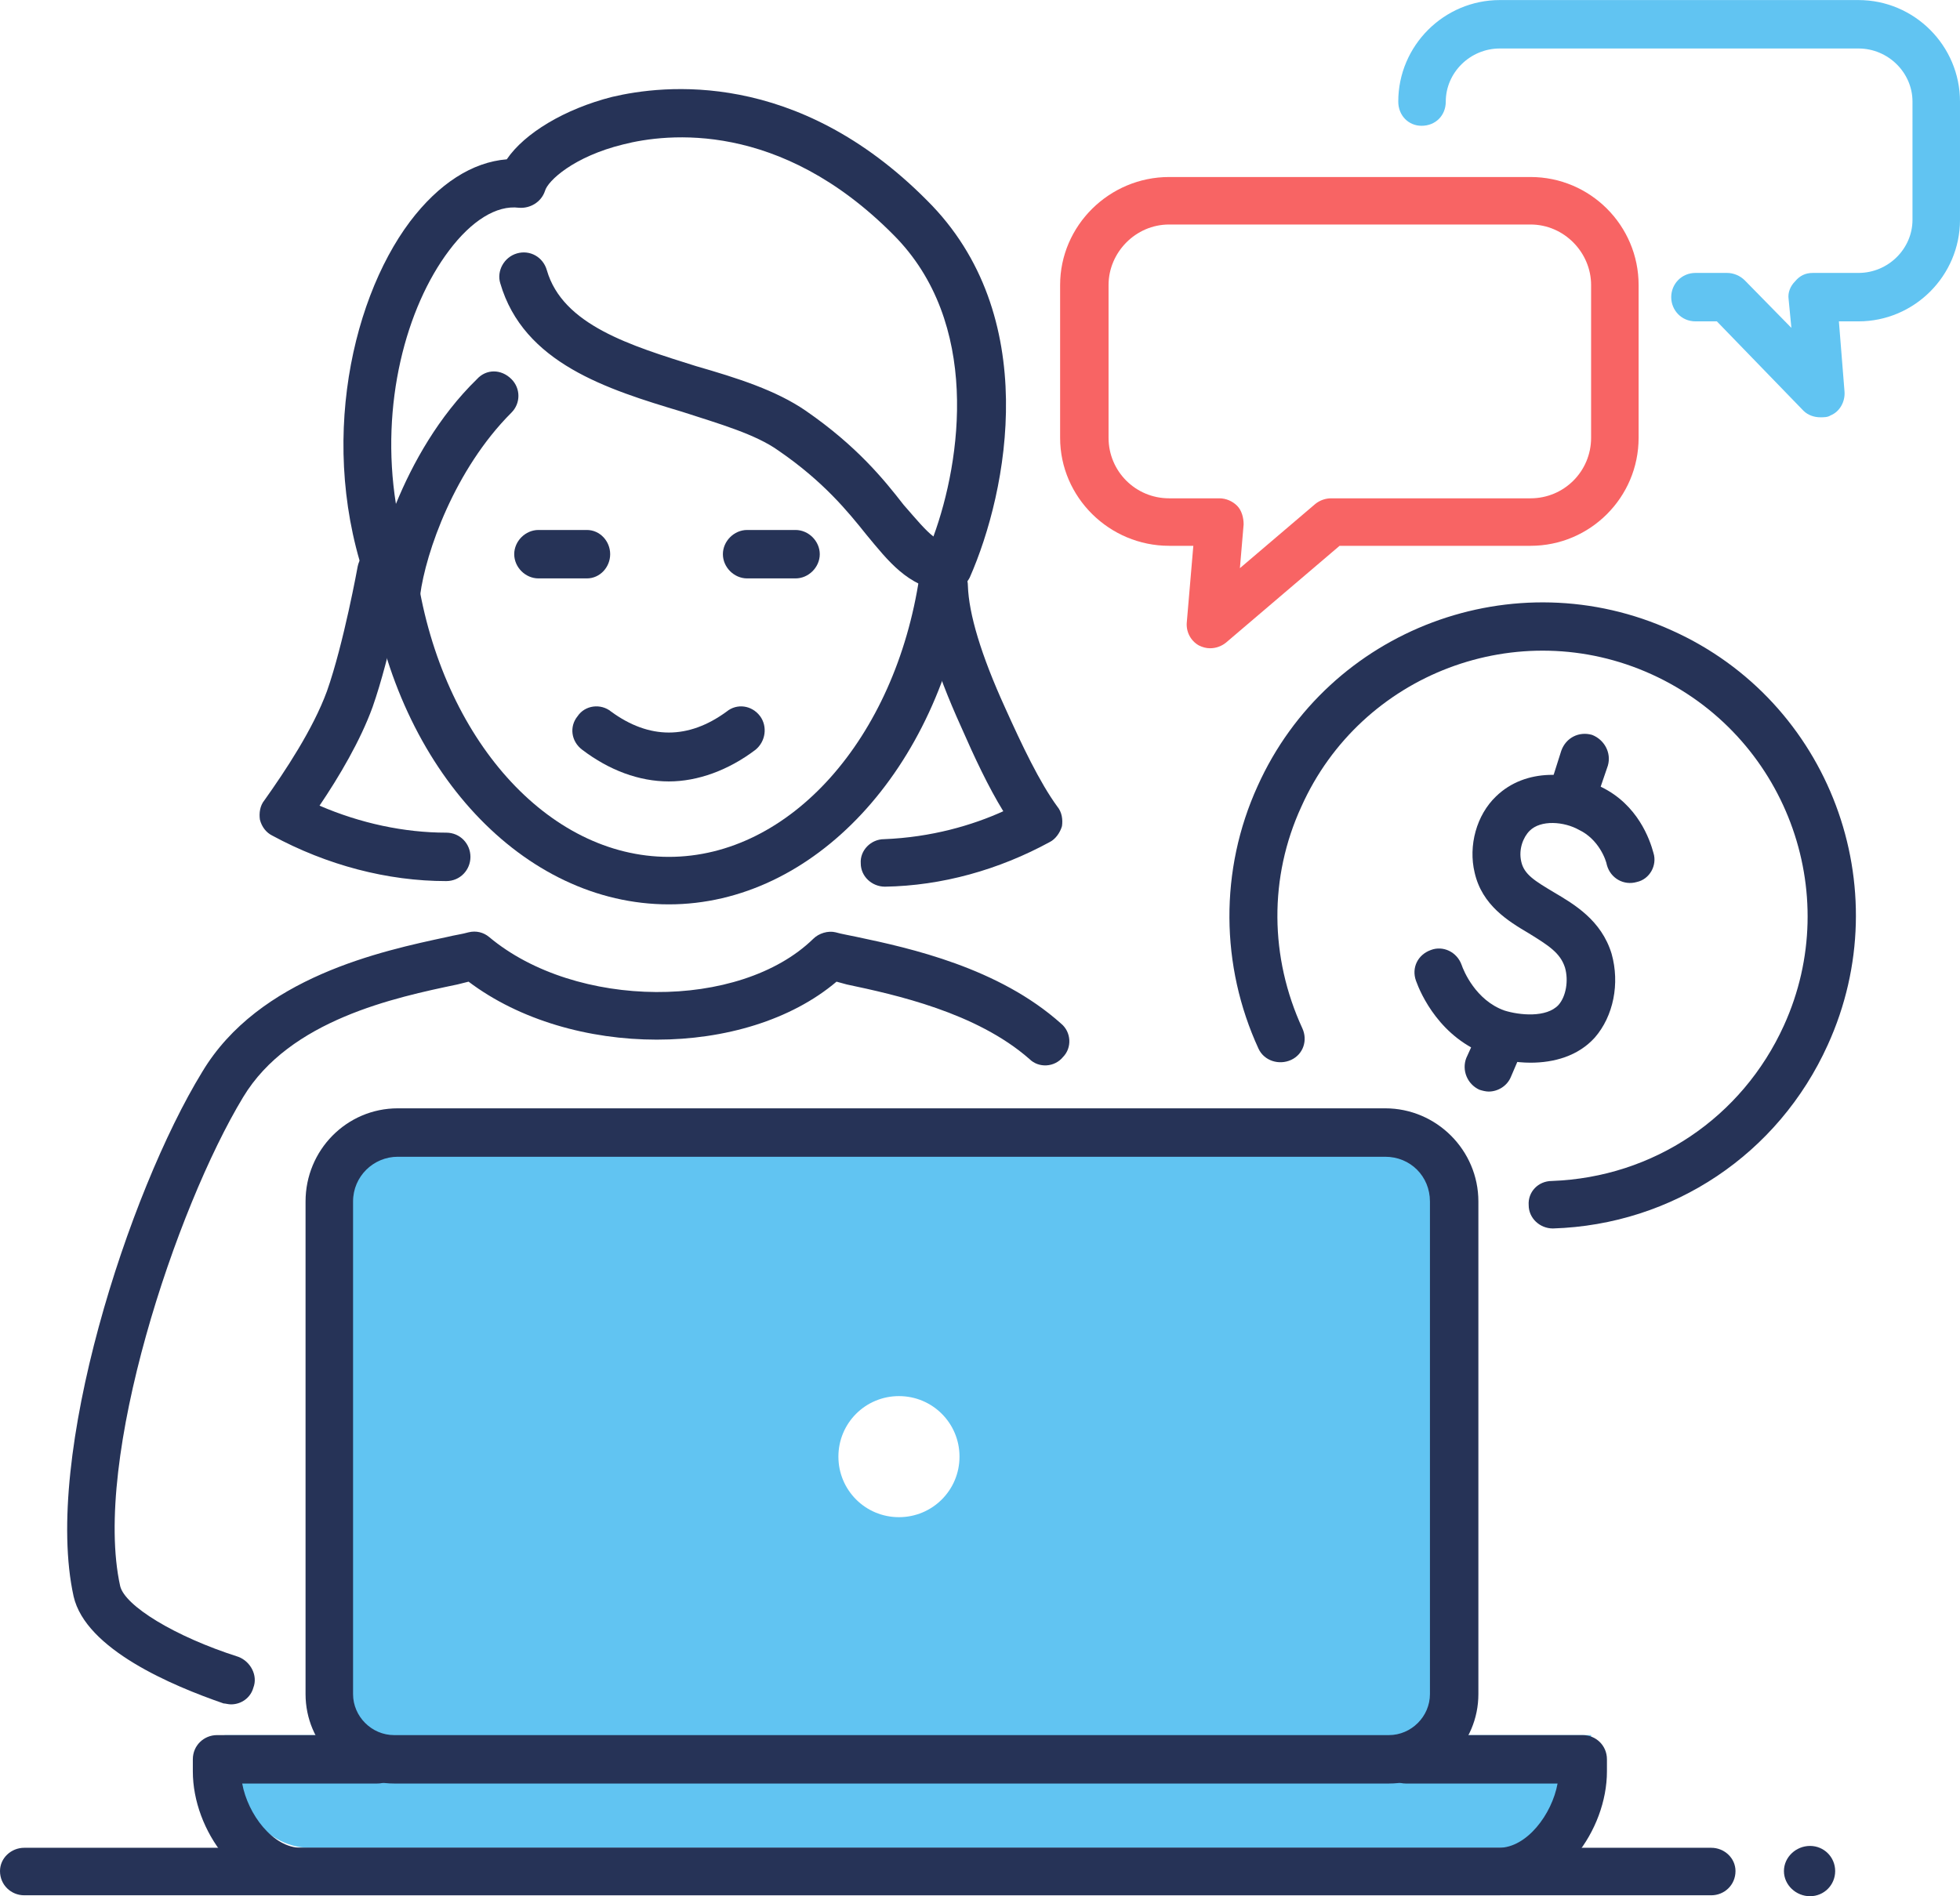<svg xmlns="http://www.w3.org/2000/svg" width="491.399" height="475.548" viewBox="0 0 2104 2036" shape-rendering="geometricPrecision" text-rendering="geometricPrecision" image-rendering="optimizeQuality" fill-rule="evenodd" clip-rule="evenodd"><defs><style>.fil0,.fil2{fill-rule:nonzero}.fil2{fill:#263357}.fil0{fill:#61c4f2}</style></defs><g id="Слой_x0020_1"><path class="fil0" d="M1954 448c-6 0-13-2-18-7l-93-96h-23c-15 0-26-12-26-26s11-26 26-26h34c7 0 14 3 19 8l50 51-3-31c-1-7 2-14 7-19 5-6 11-9 19-9h49c32 0 58-26 58-57V109c0-31-26-57-58-57h-385c-32 0-58 26-58 57 0 15-11 26-26 26-14 0-25-11-25-26 0-60 49-109 109-109h385c60 0 109 49 109 109v127c0 60-49 109-109 109h-21l6 75c1 11-5 22-15 26-3 2-7 2-11 2z"/><path d="M1255 241c-36 0-65 30-65 65v164c0 36 29 65 65 65h54c7 0 14 3 19 8s7 13 7 20l-4 47 81-69c5-4 11-6 17-6h214c36 0 65-29 65-65V306c0-35-29-65-65-65h-388zm44 455c-4 0-8-1-12-3-9-5-14-15-13-25l7-82h-26c-64 0-117-52-117-116V306c0-64 53-116 117-116h388c64 0 116 52 116 116v164c0 64-52 116-116 116h-205l-122 104c-5 4-11 6-17 6z" fill="#f86464" fill-rule="nonzero"/><path class="fil2" d="M1667 1319c-14 0-26-11-26-25-1-14 10-26 25-26 109-4 204-68 249-167 65-143 1-312-142-377s-312-1-376 142c-35 76-34 162 1 238 6 13 1 28-12 34s-29 1-35-12c-41-89-42-192-1-282 76-169 276-244 445-167 169 76 244 276 167 445-53 117-166 193-295 197z"/><path class="fil2" d="M1598 1172c-3 0-7-1-10-2-13-6-19-21-14-34l10-22c5-13 21-19 34-13 13 5 19 20 13 34l-9 21c-4 10-14 16-24 16zm90-291c-3 0-6 0-8-1-14-4-21-19-17-33l13-41c5-14 19-21 33-17 13 5 21 19 17 33l-14 41c-3 11-13 18-24 18z"/><path class="fil2" d="M1643 1141c-16 0-32-3-45-8-52-18-73-66-78-80s2-28 16-33c13-5 28 2 33 16 2 6 15 38 46 49 16 5 45 8 58-6 8-9 11-26 7-40-5-16-18-24-39-37-22-13-50-30-58-65-7-29 2-62 23-82 32-31 81-27 113-10 39 19 52 56 56 71 4 13-4 28-18 31-14 4-28-4-32-18-1-6-9-28-30-38-16-9-41-11-53 1-7 7-12 20-9 33 3 14 15 21 35 33 22 13 51 30 62 66 9 32 2 67-18 90-18 20-44 27-69 27z"/><path class="fil0" d="M965 1499c36 0 65 29 65 65s-29 65-65 65-65-29-65-65 29-65 65-65zm597 364c5-8 8-17 8-26v-557c0-31-25-55-56-55H418c-31 0-56 24-56 55v557c0 9 3 18 8 26H241v13c0 50 41 108 91 108h1285c50 0 91-58 91-108v-13h-146z"/><path class="fil2" d="M427 1242c-26 0-48 21-48 48v529c0 24 20 44 44 44h1068c24 0 44-20 44-44v-529c0-27-21-48-48-48H427zm1064 673H423c-52 0-95-43-95-96v-529c0-55 44-100 99-100h1060c55 0 100 45 100 100v529c0 53-43 96-96 96zm346 120H26c-14 0-26-11-26-26 0-14 12-25 26-25h1811c14 0 26 11 26 25 0 15-12 26-26 26z"/><path class="fil2" d="M1609 2035H323c-66 0-116-70-116-133v-13c0-15 12-26 26-26h172c15 0 26 11 26 26 0 14-11 26-26 26H260c6 33 33 69 63 69h1286c30 0 57-36 63-69h-163c-14 0-26-12-26-26 0-15 12-26 26-26h190c14 0 26 11 26 26v13c0 63-50 133-116 133zm334-53c-15 0-28 12-28 27s13 27 28 27 27-12 27-27-12-27-27-27zM248 1830c-3 0-6-1-8-1-55-19-148-58-161-115-33-150 59-434 138-563 61-102 193-130 263-145 8-2 16-3 23-5 8-2 16 0 22 5 93 78 269 79 348 2 6-6 16-9 24-7 7 2 14 3 23 5 57 12 152 33 219 93 11 9 12 26 2 36-9 11-26 12-36 2-57-50-144-69-196-80-4-1-7-2-11-3-98 83-285 83-395 0l-12 3c-67 14-180 38-230 121-72 119-162 389-132 525 5 21 58 54 127 76 13 5 21 20 16 33-3 11-13 18-24 18zm702-878c-14 0-26-11-26-25-1-14 11-26 25-26 51-2 95-15 128-30-16-26-31-58-45-90-29-64-44-114-44-151-1-14 11-26 25-26 15 0 26 11 26 25 1 30 14 74 40 131 18 40 37 80 56 106 5 6 6 14 5 21-2 7-7 14-13 17-55 30-116 47-177 48zm-471-6c-63 0-128-17-187-49-6-3-11-9-13-17-1-7 0-15 5-21 22-31 52-76 67-117 18-51 33-134 33-134 3-14 16-24 31-21 14 2 23 16 20 30 0 3-16 88-35 142-13 36-36 75-57 106 44 19 91 29 136 29 15 0 26 12 26 26s-11 26-26 26z"/><path class="fil2" d="M718 971c-156 0-291-144-321-344-2-14 8-27 22-29 14-3 27 7 29 21 27 174 140 301 270 301s243-127 269-301c2-14 15-24 29-21 15 2 24 15 22 29-30 200-165 344-320 344z"/><path class="fil2" d="M630 621h-52c-14 0-26-12-26-26s12-26 26-26h52c14 0 25 12 25 26s-11 26-25 26zm224 0h-52c-14 0-26-12-26-26s12-26 26-26h52c14 0 26 12 26 26s-12 26-26 26zM718 839c-32 0-64-12-93-34-12-9-14-25-5-36 8-12 25-14 36-5 41 30 83 30 124 0 11-9 27-7 36 5 8 11 6 27-5 36-29 22-62 34-93 34z"/><path class="fil2" d="M425 662c-11 0-20-7-24-17-62-151-27-319 39-407 31-41 67-64 104-67 19-28 62-54 113-67 55-13 198-30 338 111 124 123 87 312 46 405-5 10-16 16-28 15-39-6-59-32-83-61-20-25-46-57-94-90-25-18-64-29-104-42-80-24-170-52-195-138-4-13 4-28 18-32s28 4 32 18c17 59 90 81 160 103 45 13 86 26 118 48 55 38 84 74 105 101 14 16 23 27 32 34 30-82 51-230-43-324-122-123-243-109-290-97-53 13-81 39-84 50-4 12-16 19-28 18-24-3-51 14-75 46-46 61-74 165-57 272 18-44 46-94 87-134 10-11 26-11 37 0 10 10 10 26 0 36-61 61-92 150-98 196-2 12-11 21-23 22-1 0-2 1-3 1z"/></g></svg>